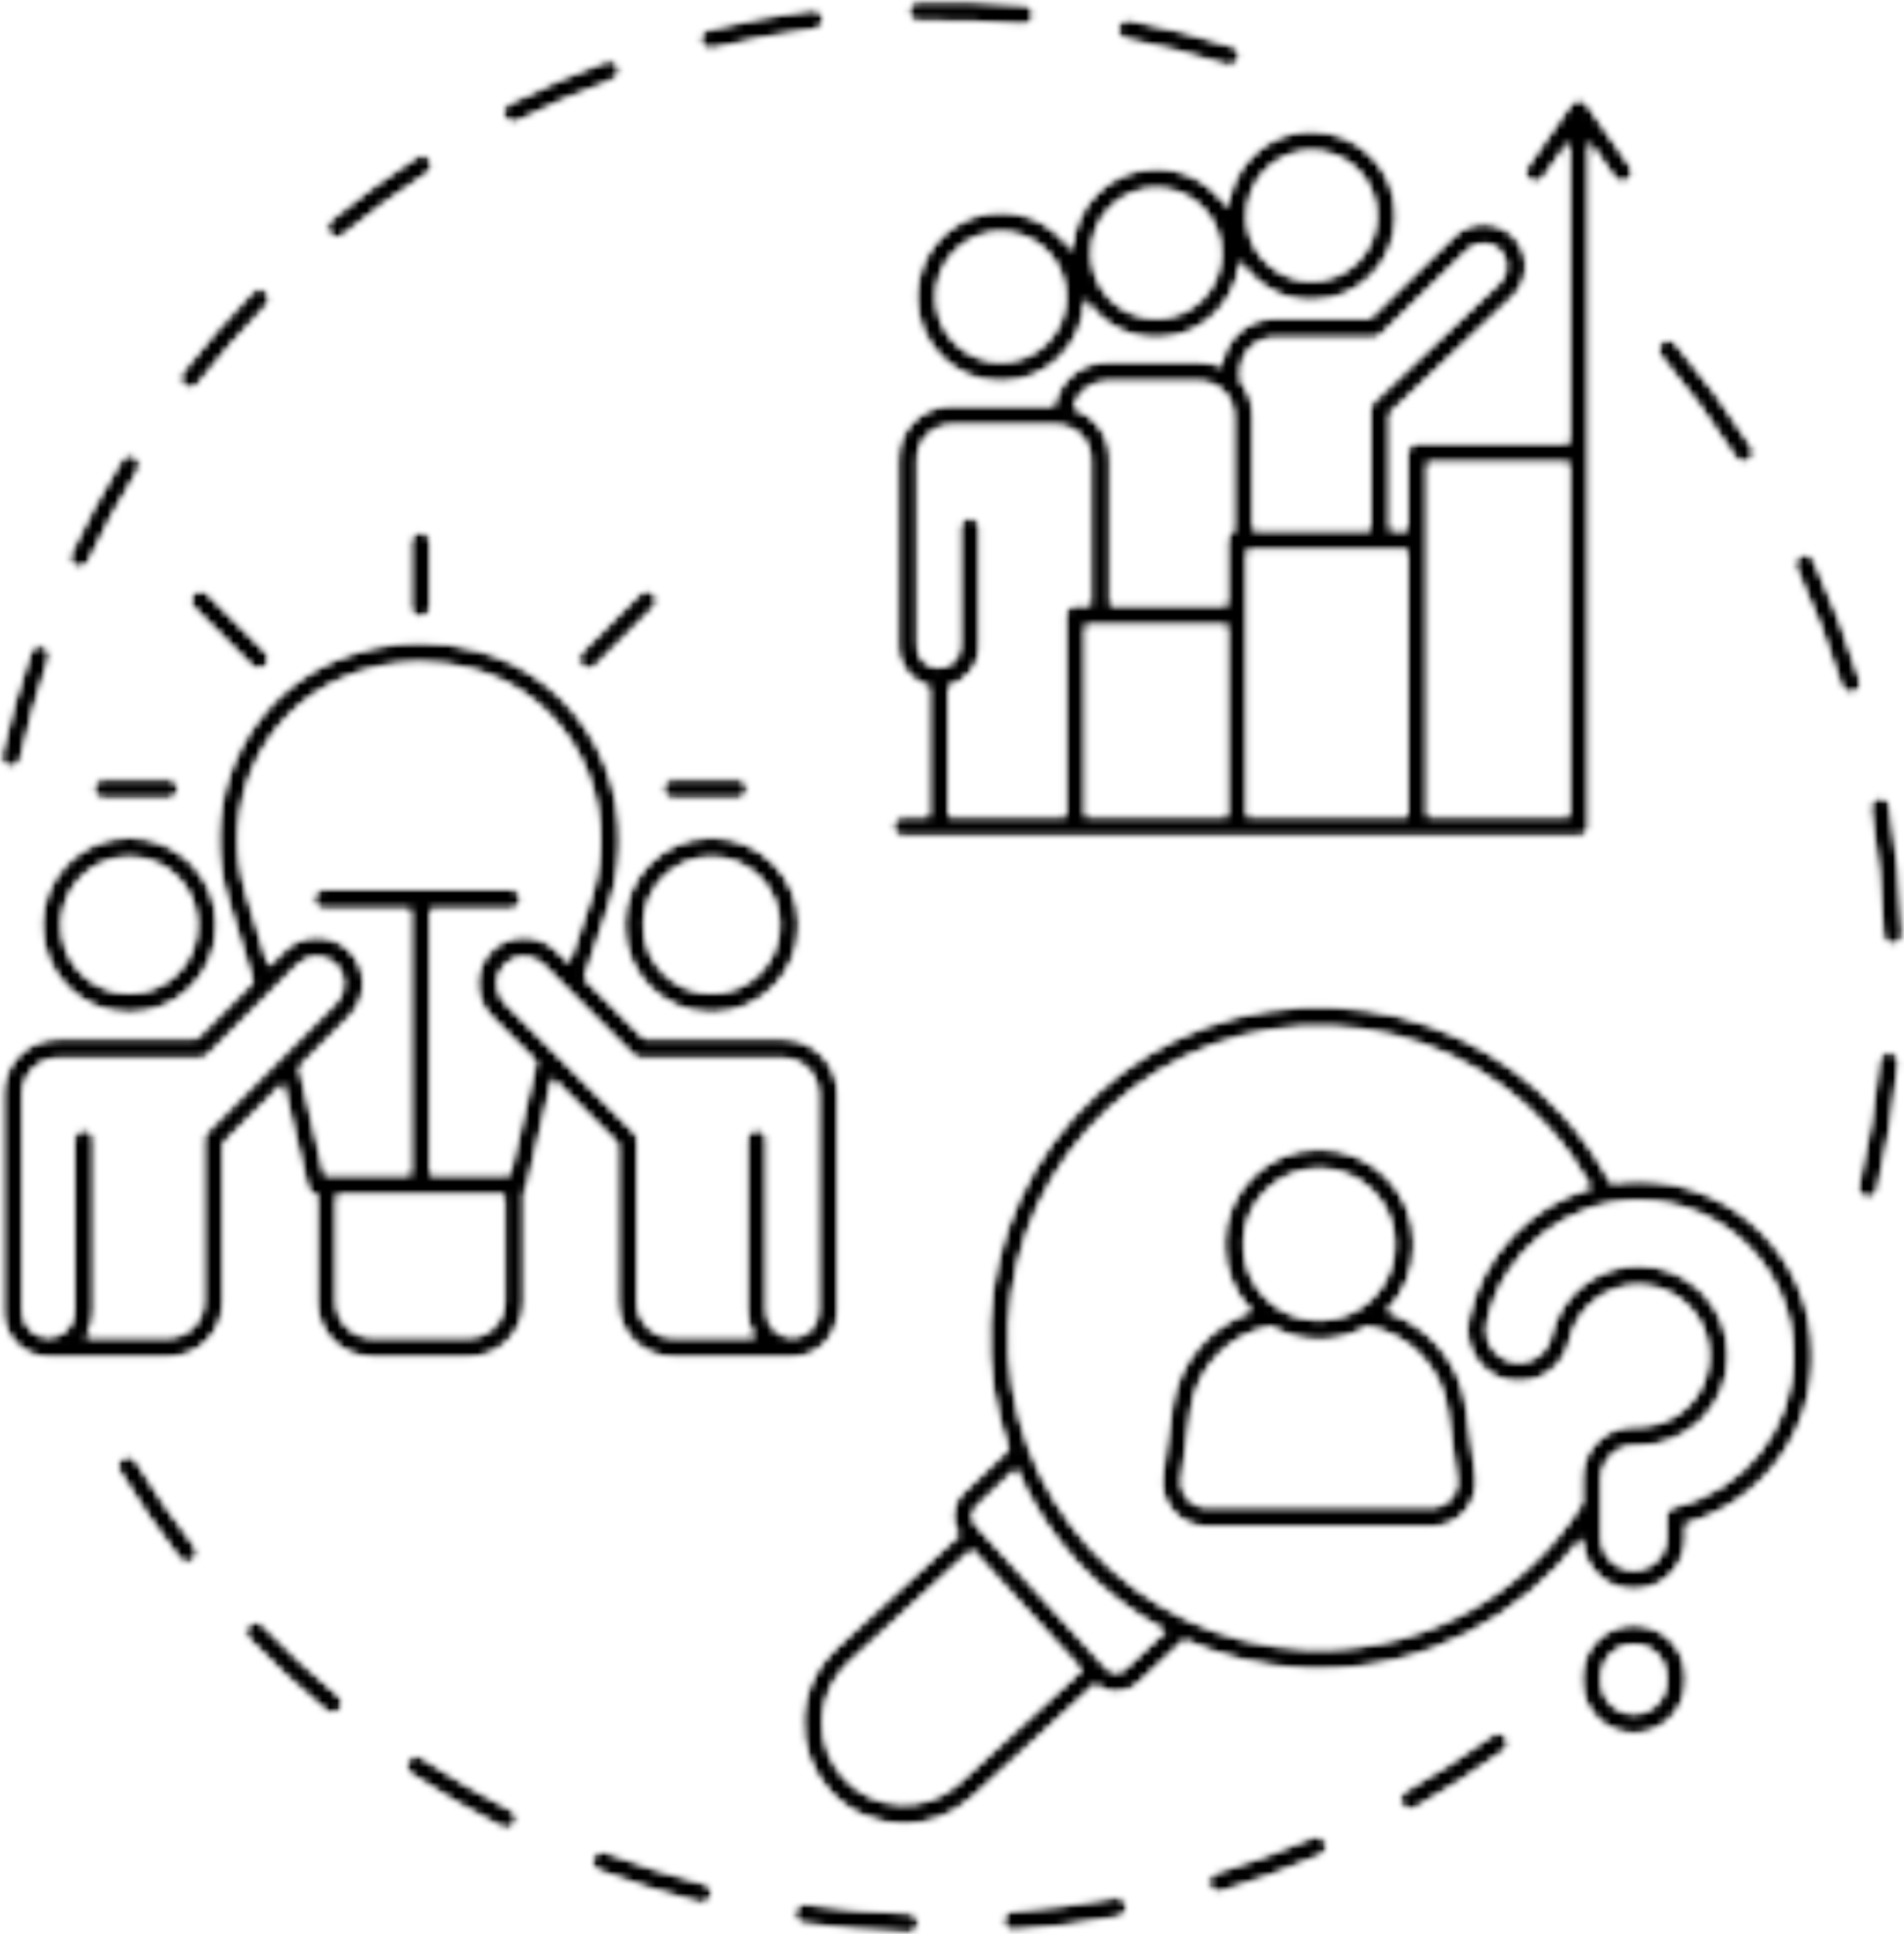 <svg width="257" height="261" viewBox="0 0 257 261" fill="none" xmlns="http://www.w3.org/2000/svg">
<mask id="mask0_670_182" style="mask-type:luminance" maskUnits="userSpaceOnUse" x="0" y="0" width="257" height="261">
<path d="M224.879 226.321C224.879 223.92 222.932 221.966 220.537 221.966C218.145 221.966 216.197 223.92 216.197 226.321V226.903C216.197 229.303 218.145 231.257 220.537 231.257C222.932 231.257 224.879 229.303 224.879 226.903V226.321ZM227.577 226.321V226.903C227.577 230.796 224.419 233.964 220.537 233.964C216.658 233.964 213.5 230.796 213.5 226.903V226.321C213.5 222.425 216.658 219.257 220.537 219.257C224.419 219.257 227.577 222.425 227.577 226.321ZM129.416 240.61L145.978 225.388L131.189 209.185L114.626 224.408C112.47 226.391 111.211 229.096 111.083 232.029C110.956 234.96 111.973 237.767 113.948 239.929C118.024 244.396 124.963 244.703 129.416 240.61ZM151.811 225.226L157.265 220.097C148.311 215.335 141.195 207.614 137.163 198.294L131.87 203.344C131.156 204 131.109 205.089 131.746 205.786L149.394 225.12C150.032 225.818 151.116 225.865 151.811 225.226ZM178.084 222.568C192.884 222.568 206.05 214.751 213.5 202.891V199.53C213.5 195.872 216.235 192.85 219.861 192.498C220.044 192.482 220.506 192.445 220.892 192.463L221.183 192.465C226.382 192.465 230.629 188.206 230.629 182.969C230.629 177.731 226.382 173.471 221.165 173.471C216.74 173.471 212.85 176.611 211.916 180.94C211.093 184.745 207.339 187.168 203.546 186.349C201.708 185.949 200.134 184.857 199.117 183.269C198.098 181.684 197.758 179.794 198.156 177.95C200.014 169.339 206.565 162.629 214.731 160.269C213.141 157.389 211.206 154.671 208.933 152.181C201.38 143.908 191.067 139.079 179.896 138.587C168.727 138.09 158.032 141.998 149.786 149.578C141.539 157.157 136.728 167.505 136.239 178.715C135.226 201.858 153.164 221.511 176.227 222.527C176.847 222.554 177.468 222.568 178.084 222.568ZM225.921 203.335C235.394 201.11 242.009 192.734 242.009 182.969C242.009 171.434 232.659 162.05 221.165 162.05C211.42 162.05 202.853 168.979 200.792 178.523C200.547 179.661 200.759 180.825 201.386 181.804C202.013 182.781 202.982 183.456 204.117 183.702C206.456 184.211 208.77 182.714 209.277 180.367C210.48 174.801 215.478 170.761 221.165 170.761C227.872 170.761 233.328 176.238 233.328 182.969C233.328 189.698 227.872 195.174 221.165 195.174L220.805 195.169C220.756 195.166 220.705 195.166 220.653 195.166C220.461 195.166 220.267 195.178 220.116 195.193C217.885 195.41 216.197 197.273 216.197 199.53V207.496C216.197 209.897 218.145 211.851 220.537 211.851C222.932 211.851 224.879 209.897 224.879 207.496V204.654C224.879 204.025 225.31 203.479 225.921 203.335ZM244.706 182.969C244.706 193.637 237.717 202.837 227.577 205.704V207.496C227.577 211.389 224.419 214.558 220.537 214.558C216.697 214.558 213.57 211.455 213.506 207.618C205.324 218.377 192.426 225.275 178.084 225.275C177.429 225.275 176.771 225.261 176.109 225.232C170.326 224.978 164.849 223.61 159.864 221.361L153.645 227.213C152.793 227.995 151.72 228.382 150.654 228.382C149.646 228.382 148.655 228.018 147.847 227.341L131.237 242.608C128.624 245.011 125.319 246.197 122.028 246.197C118.33 246.197 114.645 244.703 111.958 241.759C109.495 239.063 108.228 235.564 108.387 231.909C108.515 228.982 109.559 226.246 111.345 224C111.789 223.441 112.267 222.904 112.803 222.413L129.41 207.148C128.164 205.358 128.382 202.879 130.031 201.363L136.098 195.574C134.209 190.281 133.283 184.55 133.543 178.597C134.065 166.663 139.186 155.65 147.962 147.582C156.741 139.514 168.128 135.356 180.016 135.884C191.906 136.405 202.883 141.544 210.923 150.354C213.336 152.998 215.393 155.884 217.085 158.945C217.214 159.181 217.342 159.415 217.468 159.653C218.677 159.456 219.91 159.343 221.165 159.343C234.146 159.343 244.706 169.942 244.706 182.969ZM178.062 178.138C183.664 178.138 188.22 173.566 188.22 167.942C188.22 162.32 183.664 157.748 178.062 157.748C172.46 157.748 167.902 162.32 167.902 167.942C167.902 173.566 172.46 178.138 178.062 178.138ZM195.788 202.203C196.43 201.465 196.72 200.485 196.584 199.517L195.299 190.24C194.506 184.524 190.064 180.049 184.557 179.059C182.647 180.187 180.432 180.845 178.062 180.845C175.69 180.845 173.475 180.187 171.567 179.059C166.058 180.049 161.617 184.524 160.825 190.24L159.538 199.517C159.403 200.485 159.694 201.465 160.334 202.203C160.975 202.942 161.902 203.365 162.878 203.365H193.247C194.223 203.365 195.148 202.942 195.788 202.203ZM199.258 199.142C199.501 200.889 198.977 202.653 197.824 203.981C196.671 205.311 195.003 206.074 193.247 206.074H162.878C161.12 206.074 159.451 205.311 158.298 203.981C157.145 202.653 156.624 200.889 156.865 199.142L158.152 189.866C159 183.761 163.302 178.844 168.89 176.971C166.613 174.642 165.204 171.455 165.204 167.942C165.204 160.829 170.971 155.041 178.062 155.041C185.151 155.041 190.92 160.829 190.92 167.942C190.92 171.455 189.509 174.642 187.232 176.971C192.82 178.844 197.125 183.761 197.97 189.866L199.258 199.142ZM28.019 80.093C27.492 79.562 26.637 79.562 26.111 80.093C25.584 80.621 25.584 81.479 26.111 82.007L33.97 89.892C34.233 90.158 34.578 90.29 34.924 90.29C35.269 90.29 35.614 90.158 35.878 89.892C36.405 89.365 36.405 88.506 35.878 87.978L28.019 80.093ZM88.269 80.093C87.743 79.562 86.889 79.562 86.361 80.093L78.503 87.978C77.976 88.506 77.976 89.365 78.503 89.892C78.766 90.158 79.112 90.29 79.457 90.29C79.802 90.29 80.147 90.158 80.411 89.892L88.269 82.007C88.797 81.479 88.797 80.621 88.269 80.093ZM56.754 71.809C56.009 71.809 55.405 72.416 55.405 73.163V81.926C55.405 82.673 56.009 83.28 56.754 83.28C57.499 83.28 58.103 82.673 58.103 81.926V73.163C58.103 72.416 57.499 71.809 56.754 71.809ZM12.618 106.46C12.618 107.208 13.222 107.815 13.967 107.815H22.699C23.444 107.815 24.049 107.208 24.049 106.46C24.049 105.712 23.444 105.105 22.699 105.105H13.967C13.222 105.105 12.618 105.712 12.618 106.46ZM90.808 107.815H99.541C100.286 107.815 100.89 107.208 100.89 106.46C100.89 105.712 100.286 105.105 99.541 105.105H90.808C90.063 105.105 89.459 105.712 89.459 106.46C89.459 107.208 90.063 107.815 90.808 107.815ZM86.444 142.865C86.085 142.865 85.742 142.722 85.488 142.468L73.263 130.2C72.564 129.498 71.645 129.147 70.725 129.147C69.805 129.147 68.886 129.498 68.187 130.2C67.508 130.881 67.134 131.785 67.134 132.748C67.134 133.711 67.508 134.614 68.187 135.296L85.649 152.82C85.903 153.073 86.046 153.419 86.046 153.777V175.684C86.046 178.318 88.183 180.463 90.808 180.463H101.876C101.203 179.475 100.812 178.281 100.812 176.997V153.777C100.812 153.03 101.416 152.424 102.161 152.424C102.905 152.424 103.509 153.03 103.509 153.777V176.997C103.509 178.908 105.059 180.463 106.962 180.463C108.866 180.463 110.417 178.908 110.417 176.997V147.644C110.417 145.007 108.28 142.865 105.653 142.865H86.444ZM40.426 144.036L43.849 158.558H55.471C55.431 158.43 55.405 158.299 55.405 158.158V122.709H43.656C42.911 122.709 42.307 122.105 42.307 121.356C42.307 120.609 42.911 120.002 43.656 120.002H68.979C69.724 120.002 70.328 120.609 70.328 121.356C70.328 122.105 69.724 122.709 68.979 122.709H58.103V158.158C58.103 158.299 58.076 158.43 58.037 158.558H68.783L72.354 143.306L66.279 137.211C65.09 136.018 64.436 134.433 64.436 132.748C64.436 131.063 65.09 129.477 66.278 128.285C68.73 125.824 72.719 125.824 75.171 128.285L76.792 129.912L79.725 121.221C81.853 114.917 81.3 107.927 78.21 102.04C75.186 96.278 70.132 92.149 63.979 90.41C61.639 89.748 59.209 89.412 56.754 89.412C53.103 89.412 49.567 90.142 46.243 91.578C35.24 96.334 29.671 108.812 33.291 120.606L36.281 130.349L38.336 128.285C40.788 125.824 44.778 125.824 47.229 128.285C48.417 129.477 49.071 131.063 49.071 132.748C49.071 134.433 48.417 136.018 47.229 137.211L40.426 144.036ZM45.322 135.296C46 134.614 46.373 133.711 46.373 132.748C46.373 131.785 46 130.881 45.322 130.2C43.921 128.795 41.644 128.795 40.244 130.2L28.019 142.468C27.766 142.722 27.423 142.865 27.065 142.865H7.855C5.228 142.865 3.091 145.007 3.091 147.644V176.997C3.091 178.908 4.641 180.463 6.545 180.463C8.449 180.463 9.998 178.908 9.998 176.997V153.777C9.998 153.03 10.602 152.424 11.347 152.424C12.093 152.424 12.696 153.03 12.696 153.777V176.997C12.696 178.281 12.303 179.475 11.632 180.463H22.699C25.326 180.463 27.462 178.318 27.462 175.684V153.777C27.462 153.419 27.604 153.073 27.857 152.82L45.322 135.296ZM50.205 180.463H63.302C65.929 180.463 68.066 178.318 68.066 175.684V161.265H45.442V175.684C45.442 178.318 47.578 180.463 50.205 180.463ZM50.205 183.172C49.537 183.172 48.892 183.075 48.276 182.909C45.095 182.052 42.743 179.142 42.743 175.684V161.259C42.135 161.24 41.611 160.82 41.469 160.222L38.184 146.286L34.539 149.945L30.161 154.338V175.684C30.161 179.813 26.813 183.172 22.699 183.172H6.545C3.153 183.172 0.393 180.403 0.393 176.997V147.644C0.393 143.515 3.741 140.155 7.855 140.155H26.506L32.625 134.016L34.121 132.514L32.606 127.576L30.712 121.403C27.176 109.885 31.543 97.771 40.97 91.397C42.278 90.513 43.681 89.737 45.176 89.092C48.838 87.508 52.734 86.705 56.754 86.705C59.456 86.705 62.133 87.076 64.71 87.804C71.583 89.746 77.224 94.353 80.598 100.778C84.03 107.318 84.645 115.087 82.281 122.088L78.92 132.048L87.002 140.155H105.653C109.767 140.155 113.115 143.515 113.115 147.644V176.997C113.115 180.403 110.355 183.172 106.962 183.172H90.808C86.695 183.172 83.347 179.813 83.347 175.684V154.338L74.598 145.56L71.165 160.22C71.102 160.489 70.953 160.712 70.764 160.889V175.684C70.764 179.813 67.417 183.172 63.302 183.172H50.205ZM17.46 115.701C12.426 115.701 8.331 119.81 8.331 124.862C8.331 129.912 12.426 134.023 17.46 134.023C22.494 134.023 26.589 129.912 26.589 124.862C26.589 119.81 22.494 115.701 17.46 115.701ZM5.633 124.862C5.633 118.317 10.938 112.992 17.46 112.992C23.982 112.992 29.287 118.317 29.287 124.862C29.287 131.406 23.982 136.73 17.46 136.73C10.938 136.73 5.633 131.406 5.633 124.862ZM105.176 124.862C105.176 119.81 101.082 115.701 96.047 115.701C91.015 115.701 86.918 119.81 86.918 124.862C86.918 129.912 91.015 134.023 96.047 134.023C101.082 134.023 105.176 129.912 105.176 124.862ZM107.876 124.862C107.876 131.406 102.569 136.73 96.047 136.73C89.525 136.73 84.22 131.406 84.22 124.862C84.22 118.317 89.525 112.992 96.047 112.992C102.569 112.992 107.876 118.317 107.876 124.862ZM177.048 20.383C173.722 20.383 170.68 22.31 169.222 25.301C168.657 26.46 168.329 27.758 168.329 29.135C168.329 32.713 170.486 35.795 173.561 37.146C173.687 37.202 173.815 37.25 173.941 37.297C174.046 37.339 174.151 37.378 174.259 37.414L174.25 37.419C175.145 37.726 176.082 37.881 177.048 37.881C181.855 37.881 185.766 33.957 185.766 29.135C185.766 24.309 181.855 20.383 177.048 20.383ZM156.073 42.934C160.88 42.934 164.791 39.009 164.791 34.185C164.791 29.36 160.88 25.436 156.073 25.436C151.267 25.436 147.357 29.36 147.357 34.185C147.357 39.009 151.267 42.934 156.073 42.934ZM135.1 31.328C130.293 31.328 126.382 35.253 126.382 40.077C126.382 44.902 130.293 48.826 135.1 48.826C139.906 48.826 143.819 44.902 143.819 40.077C143.819 35.253 139.906 31.328 135.1 31.328ZM123.682 40.077C123.682 38.576 123.981 37.145 124.504 35.83C126.192 31.612 130.301 28.621 135.1 28.621C139.11 28.621 142.637 30.711 144.673 33.857C144.848 27.691 149.889 22.728 156.073 22.728C160.109 22.728 163.657 24.848 165.686 28.029C165.806 26.773 166.134 25.58 166.627 24.475C166.642 24.436 166.65 24.397 166.666 24.36C166.926 23.792 167.232 23.258 167.572 22.753C167.584 22.732 167.601 22.712 167.613 22.691C167.796 22.424 167.991 22.165 168.193 21.915C168.223 21.877 168.252 21.84 168.283 21.805C168.721 21.279 169.201 20.795 169.721 20.358C169.789 20.3 169.861 20.247 169.932 20.189C170.115 20.041 170.305 19.901 170.496 19.764C170.591 19.698 170.687 19.63 170.786 19.566C171 19.423 171.221 19.289 171.445 19.162C171.592 19.079 171.738 19.002 171.887 18.926C172.064 18.837 172.239 18.75 172.421 18.669C172.563 18.605 172.706 18.547 172.852 18.489C173.019 18.421 173.188 18.361 173.359 18.301C173.495 18.255 173.631 18.206 173.772 18.162C174.061 18.075 174.353 17.999 174.651 17.934C174.762 17.912 174.878 17.893 174.991 17.873C175.222 17.829 175.455 17.794 175.692 17.765C175.801 17.752 175.911 17.738 176.02 17.73C176.36 17.697 176.703 17.676 177.048 17.676C183.342 17.676 188.464 22.815 188.464 29.135C188.464 35.452 183.342 40.59 177.048 40.59C176.645 40.59 176.247 40.568 175.855 40.526C175.679 40.508 175.506 40.472 175.331 40.446C175.121 40.415 174.906 40.388 174.698 40.342C174.502 40.303 174.312 40.245 174.119 40.193C173.935 40.143 173.747 40.1 173.568 40.042C173.378 39.98 173.192 39.906 173.005 39.835C172.827 39.767 172.648 39.7 172.474 39.624C172.415 39.597 172.351 39.578 172.289 39.549C172.235 39.525 172.186 39.492 172.136 39.46C170.208 38.534 168.58 37.085 167.436 35.287C167.134 38.416 165.579 41.177 163.281 43.06C161.314 44.67 158.806 45.641 156.073 45.641C152.063 45.641 148.536 43.55 146.5 40.404C146.325 46.57 141.284 51.534 135.1 51.534C128.805 51.534 123.682 46.394 123.682 40.077ZM189.961 74.266H168.329V110.193H189.961V74.266ZM146.517 110.193H165.631V84.369H146.517V110.193ZM144.947 55.102C147.806 56.069 149.873 58.778 149.873 61.967V81.659H165.631V72.911C165.631 72.345 165.977 71.861 166.47 71.658V56.075C166.47 53.57 164.441 51.534 161.947 51.534H149.361C147.199 51.534 145.392 53.065 144.947 55.102ZM128.058 110.193H143.819V83.013C143.819 82.266 144.421 81.659 145.167 81.659H147.173V61.967C147.173 59.465 145.145 57.428 142.65 57.428H128.389C125.893 57.428 123.863 59.465 123.863 61.967V87.223C123.863 88.798 125.14 90.079 126.71 90.079C128.279 90.079 129.556 88.798 129.556 87.223V71.227C129.556 70.48 130.16 69.874 130.905 69.874C131.649 69.874 132.254 70.48 132.254 71.227V87.223C132.254 89.822 130.466 92.006 128.058 92.612V110.193ZM192.659 62.478V110.193H211.773V62.478H192.659ZM167.491 50.18V51.437C168.537 52.695 169.169 54.311 169.169 56.075V71.556H184.927V55.233C184.927 54.86 185.081 54.502 185.35 54.247L202.434 38.063C203.003 37.492 203.318 36.695 203.294 35.849C203.269 35.002 202.906 34.226 202.277 33.663C201.077 32.595 199.249 32.648 198.115 33.785L186.378 45.258C186.127 45.502 185.789 45.641 185.438 45.641H172.014C169.519 45.641 167.491 47.678 167.491 50.18ZM167.19 44.803C168.471 43.646 170.158 42.934 172.014 42.934H184.889L196.219 31.858C198.35 29.722 201.803 29.619 204.069 31.639C205.243 32.688 205.944 34.193 205.99 35.77C206.038 37.347 205.424 38.889 204.313 40.005L187.626 55.816V71.556H189.961V61.125C189.961 60.792 190.085 60.489 190.285 60.253C190.533 59.96 190.898 59.772 191.31 59.772H211.773V19.116L208.356 24.016C207.929 24.628 207.087 24.779 206.477 24.349C205.866 23.921 205.718 23.076 206.145 22.464L212.019 14.045C212.025 14.035 212.033 14.029 212.042 14.02C212.099 13.942 212.163 13.872 212.235 13.808C212.237 13.808 212.237 13.808 212.239 13.805C212.477 13.598 212.784 13.466 213.125 13.466C213.463 13.466 213.77 13.598 214.007 13.805C214.009 13.808 214.009 13.808 214.011 13.808C214.083 13.872 214.149 13.942 214.205 14.02C214.213 14.029 214.222 14.035 214.228 14.045L220.102 22.464C220.529 23.076 220.381 23.921 219.77 24.349C219.535 24.515 219.265 24.593 218.996 24.593C218.572 24.593 218.153 24.393 217.891 24.016L214.473 19.116V111.547C214.473 112.296 213.869 112.9 213.125 112.9H121.852C121.108 112.9 120.503 112.296 120.503 111.547C120.503 110.8 121.108 110.193 121.852 110.193H125.361V92.621C122.953 92.014 121.166 89.825 121.166 87.223V61.967C121.166 57.97 124.405 54.719 128.389 54.719H142.27C142.905 51.37 145.84 48.826 149.361 48.826H161.947C162.972 48.826 163.946 49.046 164.831 49.432C165.018 47.601 165.895 45.974 167.19 44.803ZM45.5 32.053C45.801 32.053 46.104 31.951 46.354 31.746C49.968 28.772 53.783 25.972 57.693 23.419C58.318 23.014 58.495 22.173 58.089 21.547C57.683 20.919 56.847 20.741 56.222 21.151C52.229 23.757 48.334 26.615 44.644 29.652C44.068 30.126 43.983 30.979 44.456 31.558C44.723 31.883 45.11 32.053 45.5 32.053ZM10.166 76.476C10.353 76.566 10.55 76.607 10.744 76.607C11.248 76.607 11.733 76.321 11.964 75.835C13.966 71.602 16.228 67.435 18.688 63.447C19.081 62.812 18.885 61.978 18.251 61.584C17.617 61.189 16.786 61.385 16.394 62.023C13.882 66.094 11.571 70.352 9.527 74.671C9.207 75.348 9.493 76.156 10.166 76.476ZM69.268 16.546C69.472 16.546 69.679 16.498 69.873 16.401C74.044 14.294 78.376 12.402 82.747 10.775C83.447 10.516 83.803 9.736 83.543 9.037C83.285 8.335 82.508 7.975 81.81 8.238C77.345 9.898 72.92 11.831 68.66 13.982C67.995 14.317 67.727 15.132 68.062 15.798C68.299 16.273 68.774 16.546 69.268 16.546ZM1.199 103.492C1.298 103.514 1.397 103.525 1.495 103.525C2.112 103.525 2.669 103.098 2.81 102.466C3.833 97.893 5.124 93.325 6.648 88.893C6.89 88.187 6.516 87.415 5.812 87.174C5.108 86.927 4.339 87.304 4.097 88.011C2.541 92.536 1.222 97.201 0.177 101.875C0.014 102.603 0.471 103.328 1.199 103.492ZM24.838 52.111C25.085 52.306 25.378 52.399 25.669 52.399C26.07 52.399 26.466 52.221 26.732 51.881C29.61 48.193 32.725 44.625 35.993 41.271C36.514 40.735 36.504 39.879 35.971 39.357C35.439 38.834 34.585 38.844 34.063 39.378C30.728 42.801 27.546 46.446 24.608 50.211C24.148 50.799 24.252 51.649 24.838 52.111ZM95.847 6.659C95.956 6.659 96.066 6.646 96.175 6.619C100.7 5.489 105.345 4.601 109.978 3.982C110.716 3.883 111.234 3.202 111.137 2.461C111.038 1.72 110.359 1.202 109.621 1.298C104.89 1.931 100.147 2.838 95.523 3.991C94.801 4.17 94.36 4.905 94.54 5.632C94.692 6.247 95.243 6.659 95.847 6.659ZM151.956 5.311C156.537 6.225 161.116 7.41 165.565 8.827C165.701 8.871 165.839 8.892 165.976 8.892C166.547 8.892 167.077 8.523 167.261 7.948C167.485 7.236 167.093 6.475 166.384 6.247C161.837 4.798 157.162 3.589 152.482 2.655C151.752 2.51 151.04 2.985 150.895 3.719C150.749 4.452 151.224 5.164 151.956 5.311ZM123.987 2.887C128.644 2.78 133.392 2.927 138.039 3.328C138.079 3.33 138.118 3.333 138.155 3.333C138.848 3.333 139.438 2.801 139.498 2.095C139.561 1.349 139.013 0.695 138.271 0.629C133.527 0.221 128.68 0.068 123.925 0.18C123.181 0.196 122.591 0.817 122.607 1.564C122.626 2.312 123.263 2.924 123.987 2.887ZM253.568 107.641C252.834 107.763 252.338 108.463 252.46 109.2C253.397 114.772 253.966 120.478 254.157 126.16C254.182 126.89 254.78 127.468 255.505 127.468C255.521 127.468 255.535 127.466 255.552 127.466C256.297 127.441 256.881 126.816 256.856 126.066C256.66 120.267 256.076 114.441 255.123 108.751C254.999 108.014 254.304 107.517 253.568 107.641ZM251.101 91.818C249.391 86.291 247.29 80.829 244.853 75.58C244.54 74.901 243.737 74.608 243.061 74.922C242.386 75.239 242.094 76.044 242.407 76.721C244.791 81.862 246.85 87.211 248.525 92.621C248.704 93.2 249.239 93.573 249.814 93.573C249.946 93.573 250.08 93.554 250.214 93.513C250.926 93.289 251.324 92.531 251.101 91.818ZM255.09 141.983C254.349 141.913 253.688 142.455 253.615 143.198C253.062 148.848 252.124 154.505 250.828 160.013C250.657 160.741 251.105 161.47 251.831 161.642C251.936 161.666 252.039 161.679 252.142 161.679C252.753 161.679 253.308 161.259 253.454 160.636C254.779 155.011 255.736 149.234 256.301 143.463C256.373 142.72 255.83 142.058 255.09 141.983ZM234.224 61.787C234.482 62.189 234.918 62.41 235.364 62.41C235.613 62.41 235.865 62.342 236.089 62.197C236.716 61.794 236.9 60.955 236.498 60.326C233.39 55.456 229.924 50.745 226.193 46.326C225.712 45.753 224.86 45.682 224.292 46.167C223.724 46.649 223.652 47.504 224.134 48.075C227.788 52.403 231.182 57.016 234.224 61.787ZM122.685 258.177C118.036 258.021 113.356 257.61 108.775 256.952C108.035 256.844 107.354 257.359 107.247 258.098C107.142 258.839 107.653 259.526 108.392 259.632C113.071 260.302 117.851 260.725 122.597 260.882C122.611 260.882 122.628 260.882 122.642 260.882C123.366 260.882 123.966 260.306 123.989 259.574C124.014 258.827 123.43 258.199 122.685 258.177ZM201.427 234.123C197.663 236.854 193.709 239.401 189.677 241.697C189.029 242.065 188.802 242.892 189.169 243.541C189.417 243.982 189.874 244.228 190.342 244.228C190.57 244.228 190.798 244.172 191.009 244.053C195.126 241.707 199.162 239.105 203.007 236.318C203.612 235.879 203.748 235.035 203.31 234.428C202.875 233.822 202.032 233.687 201.427 234.123ZM18.401 197.183C18.011 196.545 17.181 196.346 16.545 196.736C15.91 197.126 15.71 197.96 16.1 198.598C18.575 202.648 21.302 206.61 24.206 210.371C24.472 210.715 24.871 210.895 25.274 210.895C25.562 210.895 25.853 210.801 26.099 210.611C26.688 210.154 26.796 209.303 26.339 208.711C23.494 205.028 20.824 201.15 18.401 197.183ZM150.493 256.07C145.943 256.924 141.284 257.533 136.65 257.883C135.907 257.939 135.35 258.589 135.406 259.334C135.459 260.046 136.049 260.586 136.748 260.586C136.783 260.586 136.818 260.586 136.851 260.584C141.585 260.226 146.341 259.603 150.99 258.731C151.723 258.595 152.205 257.887 152.068 257.152C151.931 256.417 151.228 255.937 150.493 256.07ZM35.484 219.302C34.967 218.766 34.113 218.75 33.576 219.271C33.041 219.79 33.026 220.647 33.545 221.186C36.84 224.605 40.358 227.879 44.001 230.915C44.253 231.125 44.559 231.228 44.863 231.228C45.25 231.228 45.634 231.061 45.902 230.737C46.377 230.164 46.299 229.31 45.725 228.831C42.157 225.857 38.712 222.653 35.484 219.302ZM69.001 244.256C64.874 242.132 60.817 239.752 56.941 237.185C56.319 236.771 55.483 236.945 55.072 237.568C54.661 238.193 54.833 239.031 55.455 239.443C59.412 242.068 63.555 244.496 67.77 246.664C67.967 246.766 68.178 246.814 68.385 246.814C68.875 246.814 69.348 246.545 69.586 246.076C69.926 245.413 69.664 244.594 69.001 244.256ZM177.171 247.93C172.904 249.769 168.492 251.388 164.057 252.742C163.343 252.959 162.941 253.714 163.158 254.431C163.335 255.014 163.869 255.391 164.449 255.391C164.579 255.391 164.711 255.372 164.841 255.331C169.372 253.951 173.88 252.296 178.235 250.417C178.92 250.123 179.237 249.327 178.943 248.639C178.648 247.952 177.856 247.635 177.171 247.93ZM96.043 255.851C95.886 256.461 95.34 256.867 94.737 256.867C94.626 256.867 94.512 256.852 94.399 256.823C89.812 255.633 85.237 254.174 80.804 252.483C80.108 252.215 79.757 251.435 80.022 250.736C80.287 250.037 81.066 249.686 81.763 249.952C86.103 251.607 90.581 253.038 95.074 254.2C95.796 254.387 96.231 255.126 96.043 255.851Z" fill="white"/>
</mask>
<g mask="url(#mask0_670_182)">
<mask id="mask1_670_182" style="mask-type:luminance" maskUnits="userSpaceOnUse" x="0" y="0" width="257" height="261">
<path d="M224.879 226.321C224.879 223.92 222.932 221.966 220.537 221.966C218.145 221.966 216.197 223.92 216.197 226.321V226.903C216.197 229.303 218.145 231.257 220.537 231.257C222.932 231.257 224.879 229.303 224.879 226.903V226.321ZM227.577 226.321V226.903C227.577 230.796 224.419 233.964 220.537 233.964C216.658 233.964 213.5 230.796 213.5 226.903V226.321C213.5 222.425 216.658 219.257 220.537 219.257C224.419 219.257 227.577 222.425 227.577 226.321ZM129.416 240.61L145.978 225.388L131.189 209.185L114.626 224.408C112.47 226.391 111.211 229.096 111.083 232.029C110.956 234.96 111.973 237.767 113.948 239.929C118.024 244.396 124.963 244.703 129.416 240.61ZM151.811 225.226L157.265 220.097C148.311 215.335 141.195 207.614 137.163 198.294L131.87 203.344C131.156 204 131.109 205.089 131.746 205.786L149.394 225.12C150.032 225.818 151.116 225.865 151.811 225.226ZM178.084 222.568C192.884 222.568 206.05 214.751 213.5 202.891V199.53C213.5 195.872 216.235 192.85 219.861 192.498C220.044 192.482 220.506 192.445 220.892 192.463L221.183 192.465C226.382 192.465 230.629 188.206 230.629 182.969C230.629 177.731 226.382 173.471 221.165 173.471C216.74 173.471 212.85 176.611 211.916 180.94C211.093 184.745 207.339 187.168 203.546 186.349C201.708 185.949 200.134 184.857 199.117 183.269C198.098 181.684 197.758 179.794 198.156 177.95C200.014 169.339 206.565 162.629 214.731 160.269C213.141 157.389 211.206 154.671 208.933 152.181C201.38 143.908 191.067 139.079 179.896 138.587C168.727 138.09 158.032 141.998 149.786 149.578C141.539 157.157 136.728 167.505 136.239 178.715C135.226 201.858 153.164 221.511 176.227 222.527C176.847 222.554 177.468 222.568 178.084 222.568ZM225.921 203.335C235.394 201.11 242.009 192.734 242.009 182.969C242.009 171.434 232.659 162.05 221.165 162.05C211.42 162.05 202.853 168.979 200.792 178.523C200.547 179.661 200.759 180.825 201.386 181.804C202.013 182.781 202.982 183.456 204.117 183.702C206.456 184.211 208.77 182.714 209.277 180.367C210.48 174.801 215.478 170.761 221.165 170.761C227.872 170.761 233.328 176.238 233.328 182.969C233.328 189.698 227.872 195.174 221.165 195.174L220.805 195.169C220.756 195.166 220.705 195.166 220.653 195.166C220.461 195.166 220.267 195.178 220.116 195.193C217.885 195.41 216.197 197.273 216.197 199.53V207.496C216.197 209.897 218.145 211.851 220.537 211.851C222.932 211.851 224.879 209.897 224.879 207.496V204.654C224.879 204.025 225.31 203.479 225.921 203.335ZM244.706 182.969C244.706 193.637 237.717 202.837 227.577 205.704V207.496C227.577 211.389 224.419 214.558 220.537 214.558C216.697 214.558 213.57 211.455 213.506 207.618C205.324 218.377 192.426 225.275 178.084 225.275C177.429 225.275 176.771 225.261 176.109 225.232C170.326 224.978 164.849 223.61 159.864 221.361L153.645 227.213C152.793 227.995 151.72 228.382 150.654 228.382C149.646 228.382 148.655 228.018 147.847 227.341L131.237 242.608C128.624 245.011 125.319 246.197 122.028 246.197C118.33 246.197 114.645 244.703 111.958 241.759C109.495 239.063 108.228 235.564 108.387 231.909C108.515 228.982 109.559 226.246 111.345 224C111.789 223.441 112.267 222.904 112.803 222.413L129.41 207.148C128.164 205.358 128.382 202.879 130.031 201.363L136.098 195.574C134.209 190.281 133.283 184.55 133.543 178.597C134.065 166.663 139.186 155.65 147.962 147.582C156.741 139.514 168.128 135.356 180.016 135.884C191.906 136.405 202.883 141.544 210.923 150.354C213.336 152.998 215.393 155.884 217.085 158.945C217.214 159.181 217.342 159.415 217.468 159.653C218.677 159.456 219.91 159.343 221.165 159.343C234.146 159.343 244.706 169.942 244.706 182.969ZM178.062 178.138C183.664 178.138 188.22 173.566 188.22 167.942C188.22 162.32 183.664 157.748 178.062 157.748C172.46 157.748 167.902 162.32 167.902 167.942C167.902 173.566 172.46 178.138 178.062 178.138ZM195.788 202.203C196.43 201.465 196.72 200.485 196.584 199.517L195.299 190.24C194.506 184.524 190.064 180.049 184.557 179.059C182.647 180.187 180.432 180.845 178.062 180.845C175.69 180.845 173.475 180.187 171.567 179.059C166.058 180.049 161.617 184.524 160.825 190.24L159.538 199.517C159.403 200.485 159.694 201.465 160.334 202.203C160.975 202.942 161.902 203.365 162.878 203.365H193.247C194.223 203.365 195.148 202.942 195.788 202.203ZM199.258 199.142C199.501 200.889 198.977 202.653 197.824 203.981C196.671 205.311 195.003 206.074 193.247 206.074H162.878C161.12 206.074 159.451 205.311 158.298 203.981C157.145 202.653 156.624 200.889 156.865 199.142L158.152 189.866C159 183.761 163.302 178.844 168.89 176.971C166.613 174.642 165.204 171.455 165.204 167.942C165.204 160.829 170.971 155.041 178.062 155.041C185.151 155.041 190.92 160.829 190.92 167.942C190.92 171.455 189.509 174.642 187.232 176.971C192.82 178.844 197.125 183.761 197.97 189.866L199.258 199.142ZM28.019 80.093C27.492 79.562 26.637 79.562 26.111 80.093C25.584 80.621 25.584 81.479 26.111 82.007L33.97 89.892C34.233 90.158 34.578 90.29 34.924 90.29C35.269 90.29 35.614 90.158 35.878 89.892C36.405 89.365 36.405 88.506 35.878 87.978L28.019 80.093ZM88.269 80.093C87.743 79.562 86.889 79.562 86.361 80.093L78.503 87.978C77.976 88.506 77.976 89.365 78.503 89.892C78.766 90.158 79.112 90.29 79.457 90.29C79.802 90.29 80.147 90.158 80.411 89.892L88.269 82.007C88.797 81.479 88.797 80.621 88.269 80.093ZM56.754 71.809C56.009 71.809 55.405 72.416 55.405 73.163V81.926C55.405 82.673 56.009 83.28 56.754 83.28C57.499 83.28 58.103 82.673 58.103 81.926V73.163C58.103 72.416 57.499 71.809 56.754 71.809ZM12.618 106.46C12.618 107.208 13.222 107.815 13.967 107.815H22.699C23.444 107.815 24.049 107.208 24.049 106.46C24.049 105.712 23.444 105.105 22.699 105.105H13.967C13.222 105.105 12.618 105.712 12.618 106.46ZM90.808 107.815H99.541C100.286 107.815 100.89 107.208 100.89 106.46C100.89 105.712 100.286 105.105 99.541 105.105H90.808C90.063 105.105 89.459 105.712 89.459 106.46C89.459 107.208 90.063 107.815 90.808 107.815ZM86.444 142.865C86.085 142.865 85.742 142.722 85.488 142.468L73.263 130.2C72.564 129.498 71.645 129.147 70.725 129.147C69.805 129.147 68.886 129.498 68.187 130.2C67.508 130.881 67.134 131.785 67.134 132.748C67.134 133.711 67.508 134.614 68.187 135.296L85.649 152.82C85.903 153.073 86.046 153.419 86.046 153.777V175.684C86.046 178.318 88.183 180.463 90.808 180.463H101.876C101.203 179.475 100.812 178.281 100.812 176.997V153.777C100.812 153.03 101.416 152.424 102.161 152.424C102.905 152.424 103.509 153.03 103.509 153.777V176.997C103.509 178.908 105.059 180.463 106.962 180.463C108.866 180.463 110.417 178.908 110.417 176.997V147.644C110.417 145.007 108.28 142.865 105.653 142.865H86.444ZM40.426 144.036L43.849 158.558H55.471C55.431 158.43 55.405 158.299 55.405 158.158V122.709H43.656C42.911 122.709 42.307 122.105 42.307 121.356C42.307 120.609 42.911 120.002 43.656 120.002H68.979C69.724 120.002 70.328 120.609 70.328 121.356C70.328 122.105 69.724 122.709 68.979 122.709H58.103V158.158C58.103 158.299 58.076 158.43 58.037 158.558H68.783L72.354 143.306L66.279 137.211C65.09 136.018 64.436 134.433 64.436 132.748C64.436 131.063 65.09 129.477 66.278 128.285C68.73 125.824 72.719 125.824 75.171 128.285L76.792 129.912L79.725 121.221C81.853 114.917 81.3 107.927 78.21 102.04C75.186 96.278 70.132 92.149 63.979 90.41C61.639 89.748 59.209 89.412 56.754 89.412C53.103 89.412 49.567 90.142 46.243 91.578C35.24 96.334 29.671 108.812 33.291 120.606L36.281 130.349L38.336 128.285C40.788 125.824 44.778 125.824 47.229 128.285C48.417 129.477 49.071 131.063 49.071 132.748C49.071 134.433 48.417 136.018 47.229 137.211L40.426 144.036ZM45.322 135.296C46 134.614 46.373 133.711 46.373 132.748C46.373 131.785 46 130.881 45.322 130.2C43.921 128.795 41.644 128.795 40.244 130.2L28.019 142.468C27.766 142.722 27.423 142.865 27.065 142.865H7.855C5.228 142.865 3.091 145.007 3.091 147.644V176.997C3.091 178.908 4.641 180.463 6.545 180.463C8.449 180.463 9.998 178.908 9.998 176.997V153.777C9.998 153.03 10.602 152.424 11.347 152.424C12.093 152.424 12.696 153.03 12.696 153.777V176.997C12.696 178.281 12.303 179.475 11.632 180.463H22.699C25.326 180.463 27.462 178.318 27.462 175.684V153.777C27.462 153.419 27.604 153.073 27.857 152.82L45.322 135.296ZM50.205 180.463H63.302C65.929 180.463 68.066 178.318 68.066 175.684V161.265H45.442V175.684C45.442 178.318 47.578 180.463 50.205 180.463ZM50.205 183.172C49.537 183.172 48.892 183.075 48.276 182.909C45.095 182.052 42.743 179.142 42.743 175.684V161.259C42.135 161.24 41.611 160.82 41.469 160.222L38.184 146.286L34.539 149.945L30.161 154.338V175.684C30.161 179.813 26.813 183.172 22.699 183.172H6.545C3.153 183.172 0.393 180.403 0.393 176.997V147.644C0.393 143.515 3.741 140.155 7.855 140.155H26.506L32.625 134.016L34.121 132.514L32.606 127.576L30.712 121.403C27.176 109.885 31.543 97.771 40.97 91.397C42.278 90.513 43.681 89.737 45.176 89.092C48.838 87.508 52.734 86.705 56.754 86.705C59.456 86.705 62.133 87.076 64.71 87.804C71.583 89.746 77.224 94.353 80.598 100.778C84.03 107.318 84.645 115.087 82.281 122.088L78.92 132.048L87.002 140.155H105.653C109.767 140.155 113.115 143.515 113.115 147.644V176.997C113.115 180.403 110.355 183.172 106.962 183.172H90.808C86.695 183.172 83.347 179.813 83.347 175.684V154.338L74.598 145.56L71.165 160.22C71.102 160.489 70.953 160.712 70.764 160.889V175.684C70.764 179.813 67.417 183.172 63.302 183.172H50.205ZM17.46 115.701C12.426 115.701 8.331 119.81 8.331 124.862C8.331 129.912 12.426 134.023 17.46 134.023C22.494 134.023 26.589 129.912 26.589 124.862C26.589 119.81 22.494 115.701 17.46 115.701ZM5.633 124.862C5.633 118.317 10.938 112.992 17.46 112.992C23.982 112.992 29.287 118.317 29.287 124.862C29.287 131.406 23.982 136.73 17.46 136.73C10.938 136.73 5.633 131.406 5.633 124.862ZM105.176 124.862C105.176 119.81 101.082 115.701 96.047 115.701C91.015 115.701 86.918 119.81 86.918 124.862C86.918 129.912 91.015 134.023 96.047 134.023C101.082 134.023 105.176 129.912 105.176 124.862ZM107.876 124.862C107.876 131.406 102.569 136.73 96.047 136.73C89.525 136.73 84.22 131.406 84.22 124.862C84.22 118.317 89.525 112.992 96.047 112.992C102.569 112.992 107.876 118.317 107.876 124.862ZM177.048 20.383C173.722 20.383 170.68 22.31 169.222 25.301C168.657 26.46 168.329 27.758 168.329 29.135C168.329 32.713 170.486 35.795 173.561 37.146C173.687 37.202 173.815 37.25 173.941 37.297C174.046 37.339 174.151 37.378 174.259 37.414L174.25 37.419C175.145 37.726 176.082 37.881 177.048 37.881C181.855 37.881 185.766 33.957 185.766 29.135C185.766 24.309 181.855 20.383 177.048 20.383ZM156.073 42.934C160.88 42.934 164.791 39.009 164.791 34.185C164.791 29.36 160.88 25.436 156.073 25.436C151.267 25.436 147.357 29.36 147.357 34.185C147.357 39.009 151.267 42.934 156.073 42.934ZM135.1 31.328C130.293 31.328 126.382 35.253 126.382 40.077C126.382 44.902 130.293 48.826 135.1 48.826C139.906 48.826 143.819 44.902 143.819 40.077C143.819 35.253 139.906 31.328 135.1 31.328ZM123.682 40.077C123.682 38.576 123.981 37.145 124.504 35.83C126.192 31.612 130.301 28.621 135.1 28.621C139.11 28.621 142.637 30.711 144.673 33.857C144.848 27.691 149.889 22.728 156.073 22.728C160.109 22.728 163.657 24.848 165.686 28.029C165.806 26.773 166.134 25.58 166.627 24.475C166.642 24.436 166.65 24.397 166.666 24.36C166.926 23.792 167.232 23.258 167.572 22.753C167.584 22.732 167.601 22.712 167.613 22.691C167.796 22.424 167.991 22.165 168.193 21.915C168.223 21.877 168.252 21.84 168.283 21.805C168.721 21.279 169.201 20.795 169.721 20.358C169.789 20.3 169.861 20.247 169.932 20.189C170.115 20.041 170.305 19.901 170.496 19.764C170.591 19.698 170.687 19.63 170.786 19.566C171 19.423 171.221 19.289 171.445 19.162C171.592 19.079 171.738 19.002 171.887 18.926C172.064 18.837 172.239 18.75 172.421 18.669C172.563 18.605 172.706 18.547 172.852 18.489C173.019 18.421 173.188 18.361 173.359 18.301C173.495 18.255 173.631 18.206 173.772 18.162C174.061 18.075 174.353 17.999 174.651 17.934C174.762 17.912 174.878 17.893 174.991 17.873C175.222 17.829 175.455 17.794 175.692 17.765C175.801 17.752 175.911 17.738 176.02 17.73C176.36 17.697 176.703 17.676 177.048 17.676C183.342 17.676 188.464 22.815 188.464 29.135C188.464 35.452 183.342 40.59 177.048 40.59C176.645 40.59 176.247 40.568 175.855 40.526C175.679 40.508 175.506 40.472 175.331 40.446C175.121 40.415 174.906 40.388 174.698 40.342C174.502 40.303 174.312 40.245 174.119 40.193C173.935 40.143 173.747 40.1 173.568 40.042C173.378 39.98 173.192 39.906 173.005 39.835C172.827 39.767 172.648 39.7 172.474 39.624C172.415 39.597 172.351 39.578 172.289 39.549C172.235 39.525 172.186 39.492 172.136 39.46C170.208 38.534 168.58 37.085 167.436 35.287C167.134 38.416 165.579 41.177 163.281 43.06C161.314 44.67 158.806 45.641 156.073 45.641C152.063 45.641 148.536 43.55 146.5 40.404C146.325 46.57 141.284 51.534 135.1 51.534C128.805 51.534 123.682 46.394 123.682 40.077ZM189.961 74.266H168.329V110.193H189.961V74.266ZM146.517 110.193H165.631V84.369H146.517V110.193ZM144.947 55.102C147.806 56.069 149.873 58.778 149.873 61.967V81.659H165.631V72.911C165.631 72.345 165.977 71.861 166.47 71.658V56.075C166.47 53.57 164.441 51.534 161.947 51.534H149.361C147.199 51.534 145.392 53.065 144.947 55.102ZM128.058 110.193H143.819V83.013C143.819 82.266 144.421 81.659 145.167 81.659H147.173V61.967C147.173 59.465 145.145 57.428 142.65 57.428H128.389C125.893 57.428 123.863 59.465 123.863 61.967V87.223C123.863 88.798 125.14 90.079 126.71 90.079C128.279 90.079 129.556 88.798 129.556 87.223V71.227C129.556 70.48 130.16 69.874 130.905 69.874C131.649 69.874 132.254 70.48 132.254 71.227V87.223C132.254 89.822 130.466 92.006 128.058 92.612V110.193ZM192.659 62.478V110.193H211.773V62.478H192.659ZM167.491 50.18V51.437C168.537 52.695 169.169 54.311 169.169 56.075V71.556H184.927V55.233C184.927 54.86 185.081 54.502 185.35 54.247L202.434 38.063C203.003 37.492 203.318 36.695 203.294 35.849C203.269 35.002 202.906 34.226 202.277 33.663C201.077 32.595 199.249 32.648 198.115 33.785L186.378 45.258C186.127 45.502 185.789 45.641 185.438 45.641H172.014C169.519 45.641 167.491 47.678 167.491 50.18ZM167.19 44.803C168.471 43.646 170.158 42.934 172.014 42.934H184.889L196.219 31.858C198.35 29.722 201.803 29.619 204.069 31.639C205.243 32.688 205.944 34.193 205.99 35.77C206.038 37.347 205.424 38.889 204.313 40.005L187.626 55.816V71.556H189.961V61.125C189.961 60.792 190.085 60.489 190.285 60.253C190.533 59.96 190.898 59.772 191.31 59.772H211.773V19.116L208.356 24.016C207.929 24.628 207.087 24.779 206.477 24.349C205.866 23.921 205.718 23.076 206.145 22.464L212.019 14.045C212.025 14.035 212.033 14.029 212.042 14.02C212.099 13.942 212.163 13.872 212.235 13.808C212.237 13.808 212.237 13.808 212.239 13.805C212.477 13.598 212.784 13.466 213.125 13.466C213.463 13.466 213.77 13.598 214.007 13.805C214.009 13.808 214.009 13.808 214.011 13.808C214.083 13.872 214.149 13.942 214.205 14.02C214.213 14.029 214.222 14.035 214.228 14.045L220.102 22.464C220.529 23.076 220.381 23.921 219.77 24.349C219.535 24.515 219.265 24.593 218.996 24.593C218.572 24.593 218.153 24.393 217.891 24.016L214.473 19.116V111.547C214.473 112.296 213.869 112.9 213.125 112.9H121.852C121.108 112.9 120.503 112.296 120.503 111.547C120.503 110.8 121.108 110.193 121.852 110.193H125.361V92.621C122.953 92.014 121.166 89.825 121.166 87.223V61.967C121.166 57.97 124.405 54.719 128.389 54.719H142.27C142.905 51.37 145.84 48.826 149.361 48.826H161.947C162.972 48.826 163.946 49.046 164.831 49.432C165.018 47.601 165.895 45.974 167.19 44.803ZM45.5 32.053C45.801 32.053 46.104 31.951 46.354 31.746C49.968 28.772 53.783 25.972 57.693 23.419C58.318 23.014 58.495 22.173 58.089 21.547C57.683 20.919 56.847 20.741 56.222 21.151C52.229 23.757 48.334 26.615 44.644 29.652C44.068 30.126 43.983 30.979 44.456 31.558C44.723 31.883 45.11 32.053 45.5 32.053ZM10.166 76.476C10.353 76.566 10.55 76.607 10.744 76.607C11.248 76.607 11.733 76.321 11.964 75.835C13.966 71.602 16.228 67.435 18.688 63.447C19.081 62.812 18.885 61.978 18.251 61.584C17.617 61.189 16.786 61.385 16.394 62.023C13.882 66.094 11.571 70.352 9.527 74.671C9.207 75.348 9.493 76.156 10.166 76.476ZM69.268 16.546C69.472 16.546 69.679 16.498 69.873 16.401C74.044 14.294 78.376 12.402 82.747 10.775C83.447 10.516 83.803 9.736 83.543 9.037C83.285 8.335 82.508 7.975 81.81 8.238C77.345 9.898 72.92 11.831 68.66 13.982C67.995 14.317 67.727 15.132 68.062 15.798C68.299 16.273 68.774 16.546 69.268 16.546ZM1.199 103.492C1.298 103.514 1.397 103.525 1.495 103.525C2.112 103.525 2.669 103.098 2.81 102.466C3.833 97.893 5.124 93.325 6.648 88.893C6.89 88.187 6.516 87.415 5.812 87.174C5.108 86.927 4.339 87.304 4.097 88.011C2.541 92.536 1.222 97.201 0.177 101.875C0.014 102.603 0.471 103.328 1.199 103.492ZM24.838 52.111C25.085 52.306 25.378 52.399 25.669 52.399C26.07 52.399 26.466 52.221 26.732 51.881C29.61 48.193 32.725 44.625 35.993 41.271C36.514 40.735 36.504 39.879 35.971 39.357C35.439 38.834 34.585 38.844 34.063 39.378C30.728 42.801 27.546 46.446 24.608 50.211C24.148 50.799 24.252 51.649 24.838 52.111ZM95.847 6.659C95.956 6.659 96.066 6.646 96.175 6.619C100.7 5.489 105.345 4.601 109.978 3.982C110.716 3.883 111.234 3.202 111.137 2.461C111.038 1.72 110.359 1.202 109.621 1.298C104.89 1.931 100.147 2.838 95.523 3.991C94.801 4.17 94.36 4.905 94.54 5.632C94.692 6.247 95.243 6.659 95.847 6.659ZM151.956 5.311C156.537 6.225 161.116 7.41 165.565 8.827C165.701 8.871 165.839 8.892 165.976 8.892C166.547 8.892 167.077 8.523 167.261 7.948C167.485 7.236 167.093 6.475 166.384 6.247C161.837 4.798 157.162 3.589 152.482 2.655C151.752 2.51 151.04 2.985 150.895 3.719C150.749 4.452 151.224 5.164 151.956 5.311ZM123.987 2.887C128.644 2.78 133.392 2.927 138.039 3.328C138.079 3.33 138.118 3.333 138.155 3.333C138.848 3.333 139.438 2.801 139.498 2.095C139.561 1.349 139.013 0.695 138.271 0.629C133.527 0.221 128.68 0.068 123.925 0.18C123.181 0.196 122.591 0.817 122.607 1.564C122.626 2.312 123.263 2.924 123.987 2.887ZM253.568 107.641C252.834 107.763 252.338 108.463 252.46 109.2C253.397 114.772 253.966 120.478 254.157 126.16C254.182 126.89 254.78 127.468 255.505 127.468C255.521 127.468 255.535 127.466 255.552 127.466C256.297 127.441 256.881 126.816 256.856 126.066C256.66 120.267 256.076 114.441 255.123 108.751C254.999 108.014 254.304 107.517 253.568 107.641ZM251.101 91.818C249.391 86.291 247.29 80.829 244.853 75.58C244.54 74.901 243.737 74.608 243.061 74.922C242.386 75.239 242.094 76.044 242.407 76.721C244.791 81.862 246.85 87.211 248.525 92.621C248.704 93.2 249.239 93.573 249.814 93.573C249.946 93.573 250.08 93.554 250.214 93.513C250.926 93.289 251.324 92.531 251.101 91.818ZM255.09 141.983C254.349 141.913 253.688 142.455 253.615 143.198C253.062 148.848 252.124 154.505 250.828 160.013C250.657 160.741 251.105 161.47 251.831 161.642C251.936 161.666 252.039 161.679 252.142 161.679C252.753 161.679 253.308 161.259 253.454 160.636C254.779 155.011 255.736 149.234 256.301 143.463C256.373 142.72 255.83 142.058 255.09 141.983ZM234.224 61.787C234.482 62.189 234.918 62.41 235.364 62.41C235.613 62.41 235.865 62.342 236.089 62.197C236.716 61.794 236.9 60.955 236.498 60.326C233.39 55.456 229.924 50.745 226.193 46.326C225.712 45.753 224.86 45.682 224.292 46.167C223.724 46.649 223.652 47.504 224.134 48.075C227.788 52.403 231.182 57.016 234.224 61.787ZM122.685 258.177C118.036 258.021 113.356 257.61 108.775 256.952C108.035 256.844 107.354 257.359 107.247 258.098C107.142 258.839 107.653 259.526 108.392 259.632C113.071 260.302 117.851 260.725 122.597 260.882C122.611 260.882 122.628 260.882 122.642 260.882C123.366 260.882 123.966 260.306 123.989 259.574C124.014 258.827 123.43 258.199 122.685 258.177ZM201.427 234.123C197.663 236.854 193.709 239.401 189.677 241.697C189.029 242.065 188.802 242.892 189.169 243.541C189.417 243.982 189.874 244.228 190.342 244.228C190.57 244.228 190.798 244.172 191.009 244.053C195.126 241.707 199.162 239.105 203.007 236.318C203.612 235.879 203.748 235.035 203.31 234.428C202.875 233.822 202.032 233.687 201.427 234.123ZM18.401 197.183C18.011 196.545 17.181 196.346 16.545 196.736C15.91 197.126 15.71 197.96 16.1 198.598C18.575 202.648 21.302 206.61 24.206 210.371C24.472 210.715 24.871 210.895 25.274 210.895C25.562 210.895 25.853 210.801 26.099 210.611C26.688 210.154 26.796 209.303 26.339 208.711C23.494 205.028 20.824 201.15 18.401 197.183ZM150.493 256.07C145.943 256.924 141.284 257.533 136.65 257.883C135.907 257.939 135.35 258.589 135.406 259.334C135.459 260.046 136.049 260.586 136.748 260.586C136.783 260.586 136.818 260.586 136.851 260.584C141.585 260.226 146.341 259.603 150.99 258.731C151.723 258.595 152.205 257.887 152.068 257.152C151.931 256.417 151.228 255.937 150.493 256.07ZM35.484 219.302C34.967 218.766 34.113 218.75 33.576 219.271C33.041 219.79 33.026 220.647 33.545 221.186C36.84 224.605 40.358 227.879 44.001 230.915C44.253 231.125 44.559 231.228 44.863 231.228C45.25 231.228 45.634 231.061 45.902 230.737C46.377 230.164 46.299 229.31 45.725 228.831C42.157 225.857 38.712 222.653 35.484 219.302ZM69.001 244.256C64.874 242.132 60.817 239.752 56.941 237.185C56.319 236.771 55.483 236.945 55.072 237.568C54.661 238.193 54.833 239.031 55.455 239.443C59.412 242.068 63.555 244.496 67.77 246.664C67.967 246.766 68.178 246.814 68.385 246.814C68.875 246.814 69.348 246.545 69.586 246.076C69.926 245.413 69.664 244.594 69.001 244.256ZM177.171 247.93C172.904 249.769 168.492 251.388 164.057 252.742C163.343 252.959 162.941 253.714 163.158 254.431C163.335 255.014 163.869 255.391 164.449 255.391C164.579 255.391 164.711 255.372 164.841 255.331C169.372 253.951 173.88 252.296 178.235 250.417C178.92 250.123 179.237 249.327 178.943 248.639C178.648 247.952 177.856 247.635 177.171 247.93ZM96.043 255.851C95.886 256.461 95.34 256.867 94.737 256.867C94.626 256.867 94.512 256.852 94.399 256.823C89.812 255.633 85.237 254.174 80.804 252.483C80.108 252.215 79.757 251.435 80.022 250.736C80.287 250.037 81.066 249.686 81.763 249.952C86.103 251.607 90.581 253.038 95.074 254.2C95.796 254.387 96.231 255.126 96.043 255.851Z" fill="white"/>
</mask>
<g mask="url(#mask1_670_182)">
<path d="M128.448 -128.812L-129.94 130.475L128.448 389.762L386.834 130.475L128.448 -128.812Z" fill="black"/>
</g>
</g>
</svg>
